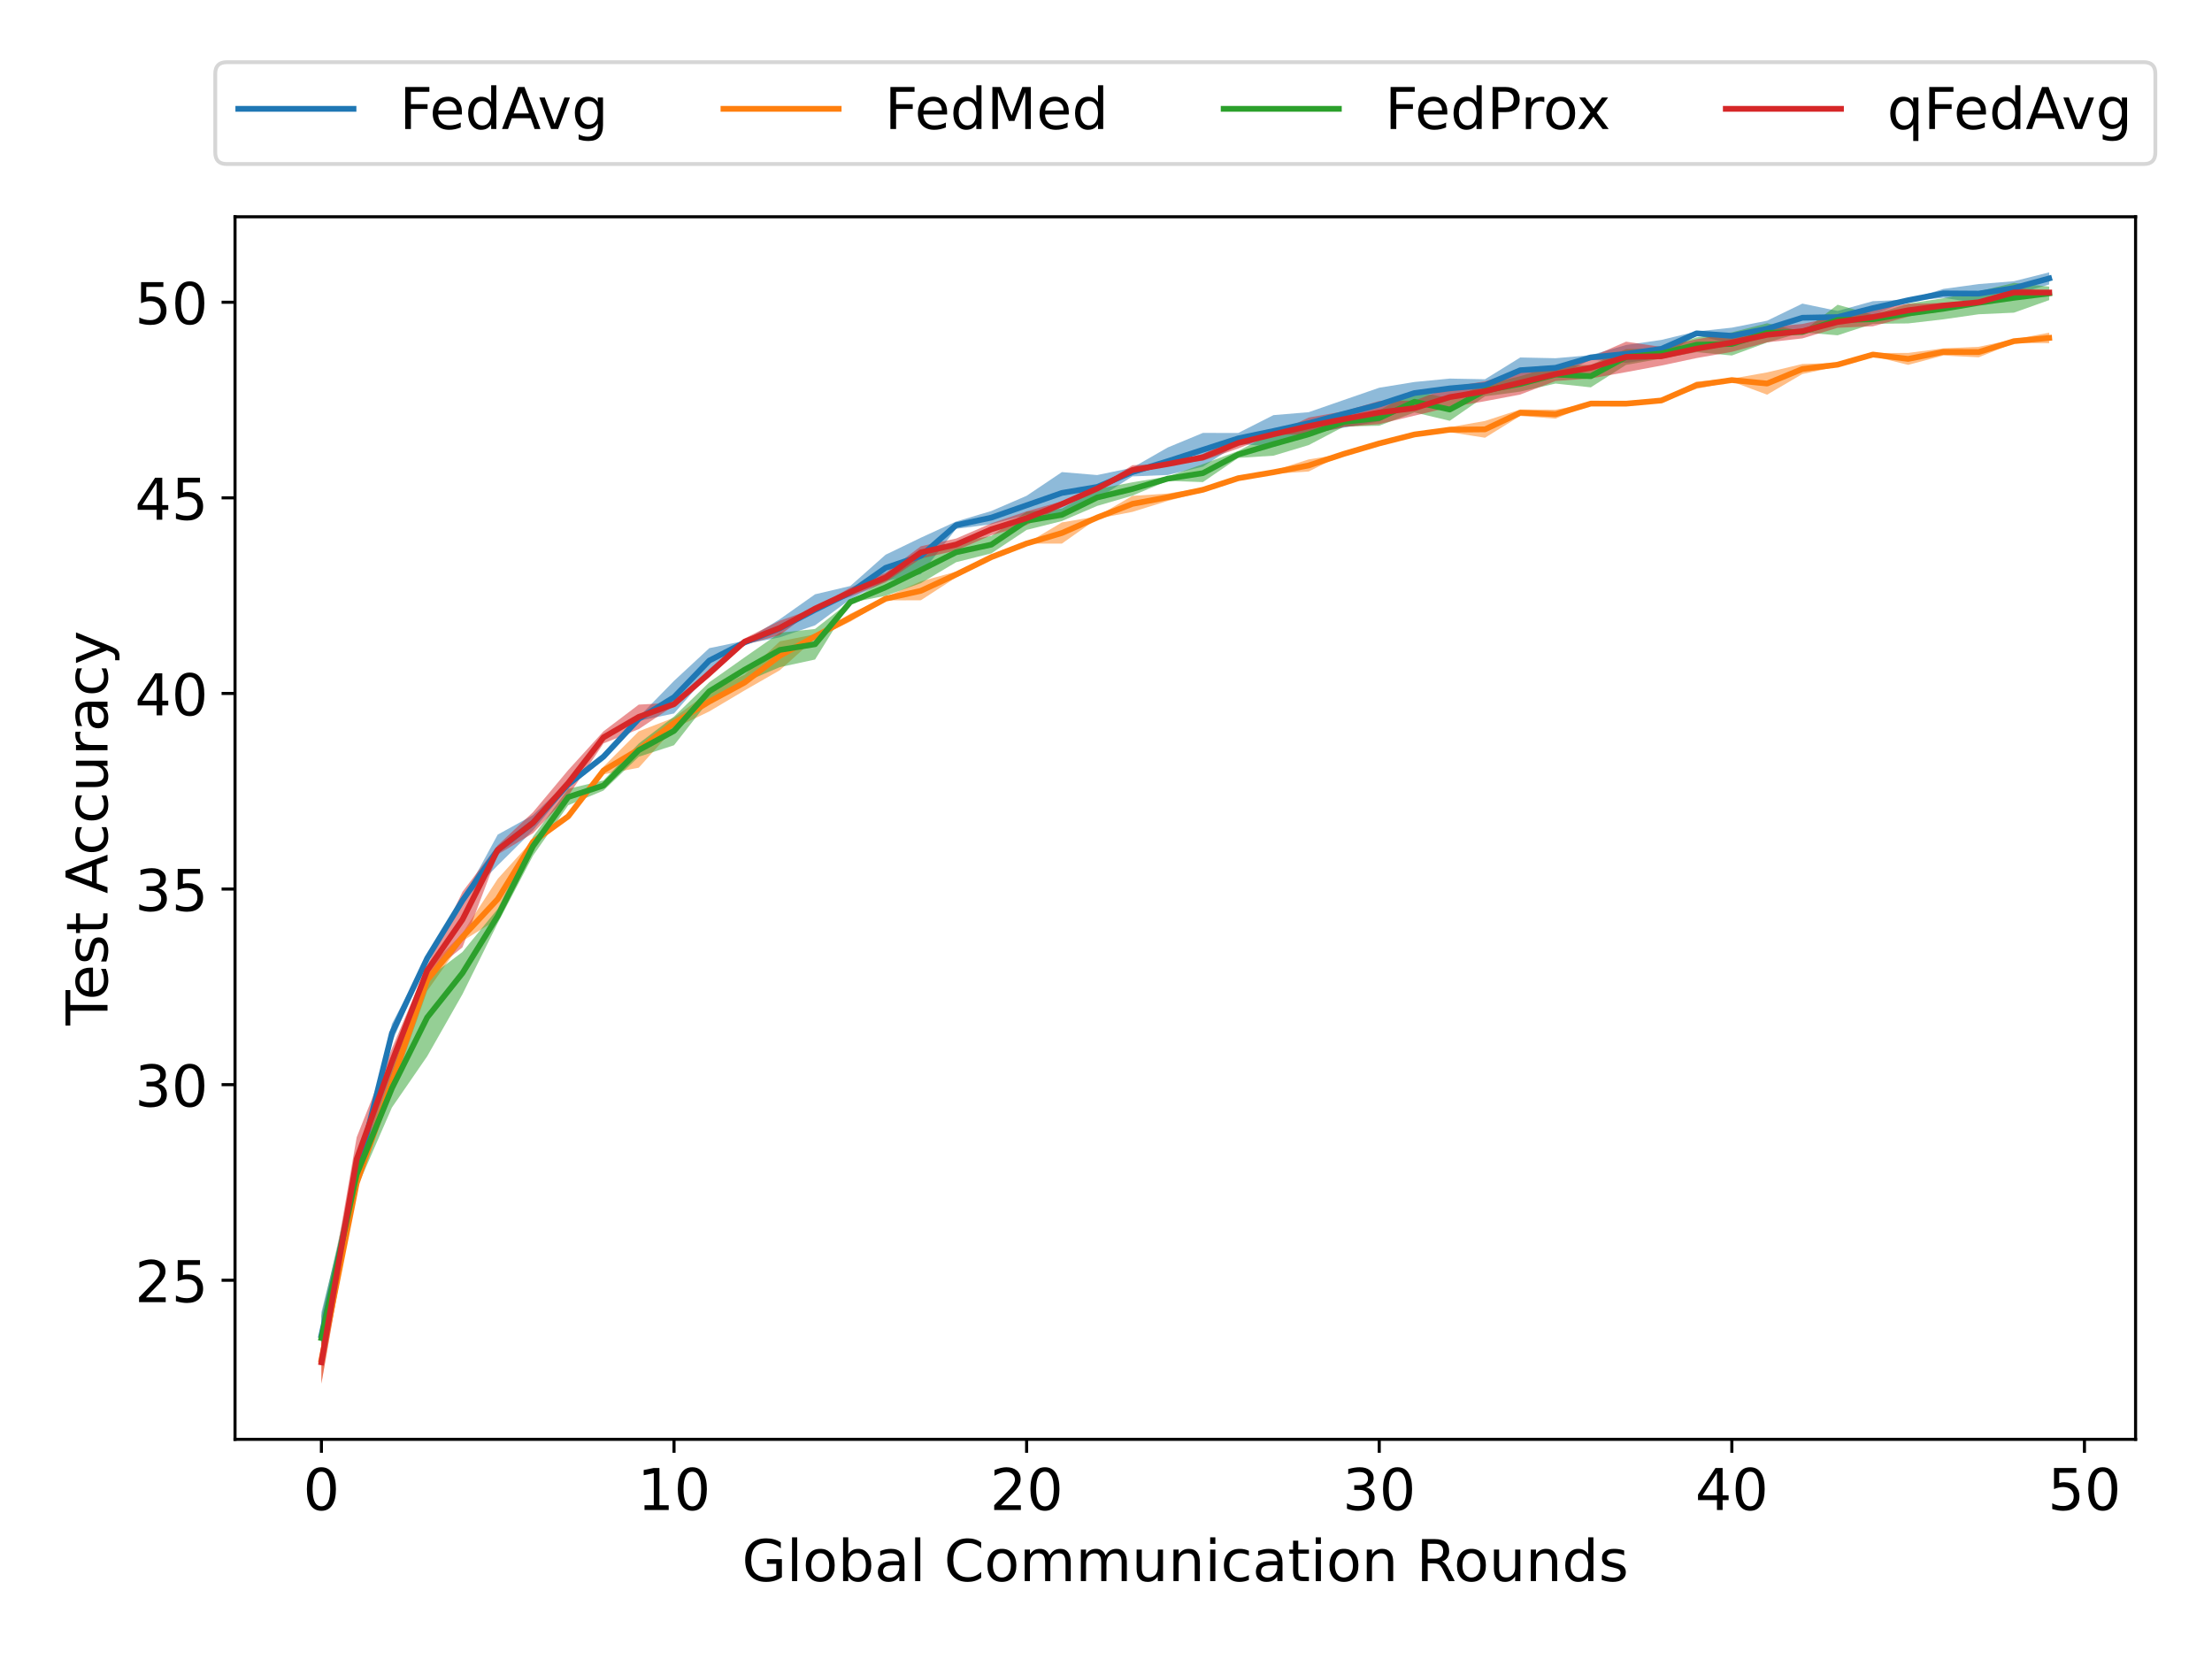 <?xml version="1.0" encoding="utf-8" standalone="no"?>
<!DOCTYPE svg PUBLIC "-//W3C//DTD SVG 1.1//EN"
  "http://www.w3.org/Graphics/SVG/1.1/DTD/svg11.dtd">
<!-- Created with matplotlib (https://matplotlib.org/) -->
<svg height="432pt" version="1.1" viewBox="0 0 576 432" width="576pt" xmlns="http://www.w3.org/2000/svg" xmlns:xlink="http://www.w3.org/1999/xlink">
 <defs>
  <style type="text/css">
*{stroke-linecap:butt;stroke-linejoin:round;}
  </style>
 </defs>
 <g id="figure_1">
  <g id="patch_1">
   <path d="M 0 432 
L 576 432 
L 576 0 
L 0 0 
z
" style="fill:#ffffff;"/>
  </g>
  <g id="axes_1">
   <g id="patch_2">
    <path d="M 61.2 374.8 
L 556.1 374.8 
L 556.1 56.448 
L 61.2 56.448 
z
" style="fill:#ffffff;"/>
   </g>
   <g id="PolyCollection_1">
    <path clip-path="url(#p0516e4b2b8)" d="M 83.695 341.711 
L 83.695 353.729 
L 92.877 306.936 
L 102.059 271.432 
L 111.241 249.936 
L 120.423 234.785 
L 129.605 225.347 
L 138.786 216.245 
L 147.968 205.113 
L 157.15 197.626 
L 166.332 187.715 
L 175.514 185.785 
L 184.695 175.244 
L 193.877 167.717 
L 203.059 165.964 
L 212.241 162.831 
L 221.423 156.034 
L 230.605 151.285 
L 239.786 149.512 
L 248.968 137.71 
L 258.15 136.509 
L 267.332 134.046 
L 276.514 133.79 
L 285.695 129.908 
L 294.877 124.057 
L 304.059 123.682 
L 313.241 121.515 
L 322.423 115.565 
L 331.605 116.373 
L 340.786 113.063 
L 349.968 111.348 
L 359.15 109.733 
L 368.332 105.221 
L 377.514 103.684 
L 386.695 101.852 
L 395.877 99.724 
L 405.059 98.266 
L 414.241 93.655 
L 423.423 94.483 
L 432.605 93.163 
L 441.786 87.292 
L 450.968 89.577 
L 460.15 87.705 
L 469.332 86.425 
L 478.514 84.159 
L 487.695 82.051 
L 496.877 78.327 
L 506.059 77.559 
L 515.241 78.938 
L 524.423 76.79 
L 533.605 74.071 
L 533.605 70.919 
L 533.605 70.919 
L 524.423 73.224 
L 515.241 73.973 
L 506.059 75.234 
L 496.877 78.031 
L 487.695 78.425 
L 478.514 80.967 
L 469.332 79.056 
L 460.15 83.509 
L 450.968 85.321 
L 441.786 86.306 
L 432.605 88.513 
L 423.423 89.833 
L 414.241 92.473 
L 405.059 93.281 
L 395.877 93.084 
L 386.695 98.758 
L 377.514 98.581 
L 368.332 99.468 
L 359.15 100.965 
L 349.968 104.137 
L 340.786 107.329 
L 331.605 108.097 
L 322.423 112.747 
L 313.241 112.728 
L 304.059 116.53 
L 294.877 121.791 
L 285.695 123.702 
L 276.514 122.933 
L 267.332 129.1 
L 258.15 133.061 
L 248.968 135.799 
L 239.786 140.016 
L 230.605 144.449 
L 221.423 152.586 
L 212.241 154.753 
L 203.059 161.235 
L 193.877 166.87 
L 184.695 168.781 
L 175.514 177.293 
L 166.332 186.691 
L 157.15 196.444 
L 147.968 203.379 
L 138.786 212.265 
L 129.605 217.328 
L 120.423 234.194 
L 111.241 249.109 
L 102.059 266.604 
L 92.877 304.886 
L 83.695 341.711 
z
" style="fill:#1f77b4;fill-opacity:0.5;"/>
   </g>
   <g id="PolyCollection_2">
    <path clip-path="url(#p0516e4b2b8)" d="M 83.695 347.956 
L 83.695 360.211 
L 92.877 308.256 
L 102.059 284.14 
L 111.241 258.034 
L 120.423 245.03 
L 129.605 239.376 
L 138.786 219.712 
L 147.968 213.073 
L 157.15 201.645 
L 166.332 199.911 
L 175.514 189.666 
L 184.695 185.253 
L 193.877 179.795 
L 203.059 174.534 
L 212.241 166.279 
L 221.423 161.885 
L 230.605 156.349 
L 239.786 156.31 
L 248.968 150.359 
L 258.15 145.631 
L 267.332 141.552 
L 276.514 141.552 
L 285.695 135.07 
L 294.877 133.297 
L 304.059 130.44 
L 313.241 128.076 
L 322.423 125.18 
L 331.605 123.387 
L 340.786 122.776 
L 349.968 118.185 
L 359.15 115.703 
L 368.332 113.378 
L 377.514 112.55 
L 386.695 113.989 
L 395.877 108.314 
L 405.059 109.023 
L 414.241 105.241 
L 423.423 105.654 
L 432.605 104.61 
L 441.786 101.261 
L 450.968 99.35 
L 460.15 102.778 
L 469.332 97.399 
L 478.514 95.429 
L 487.695 92.729 
L 496.877 95.015 
L 506.059 92.572 
L 515.241 93.045 
L 524.423 89.321 
L 533.605 89.36 
L 533.605 86.622 
L 533.605 86.622 
L 524.423 88.356 
L 515.241 90.306 
L 506.059 90.7 
L 496.877 91.902 
L 487.695 91.922 
L 478.514 94.483 
L 469.332 94.779 
L 460.15 96.966 
L 450.968 98.601 
L 441.786 99.33 
L 432.605 103.96 
L 423.423 104.571 
L 414.241 104.945 
L 405.059 106.679 
L 395.877 106.62 
L 386.695 109.615 
L 377.514 111.23 
L 368.332 112.885 
L 359.15 115.23 
L 349.968 118.165 
L 340.786 119.623 
L 331.605 122.559 
L 322.423 123.879 
L 313.241 126.992 
L 304.059 128.509 
L 294.877 129.12 
L 285.695 134.459 
L 276.514 136.036 
L 267.332 141.493 
L 258.15 144.527 
L 248.968 148.842 
L 239.786 151.384 
L 230.605 155.462 
L 221.423 159.797 
L 212.241 165.156 
L 203.059 167.008 
L 193.877 175.677 
L 184.695 180.13 
L 175.514 186.868 
L 166.332 190.434 
L 157.15 199.635 
L 147.968 212.068 
L 138.786 218.688 
L 129.605 228.854 
L 120.423 242.981 
L 111.241 252.419 
L 102.059 279.293 
L 92.877 307.94 
L 83.695 347.956 
z
" style="fill:#ff7f0e;fill-opacity:0.5;"/>
   </g>
   <g id="PolyCollection_3">
    <path clip-path="url(#p0516e4b2b8)" d="M 83.695 342.676 
L 83.695 354.182 
L 92.877 309.517 
L 102.059 288.395 
L 111.241 275.057 
L 120.423 258.901 
L 129.605 240.38 
L 138.786 222.825 
L 147.968 209.684 
L 157.15 205.861 
L 166.332 197.054 
L 175.514 194.06 
L 184.695 182.356 
L 193.877 177.628 
L 203.059 173.727 
L 212.241 171.737 
L 221.423 156.94 
L 230.605 155.147 
L 239.786 151.857 
L 248.968 146.399 
L 258.15 144.094 
L 267.332 137.986 
L 276.514 135.681 
L 285.695 131.741 
L 294.877 129.061 
L 304.059 125.219 
L 313.241 125.534 
L 322.423 119.249 
L 331.605 118.658 
L 340.786 115.9 
L 349.968 111.073 
L 359.15 110.856 
L 368.332 107.388 
L 377.514 109.575 
L 386.695 103.192 
L 395.877 101.97 
L 405.059 99.881 
L 414.241 100.867 
L 423.423 95.015 
L 432.605 93.38 
L 441.786 91.705 
L 450.968 92.572 
L 460.15 89.183 
L 469.332 86.543 
L 478.514 87.311 
L 487.695 84.316 
L 496.877 84.218 
L 506.059 83.154 
L 515.241 81.834 
L 524.423 81.42 
L 533.605 78.15 
L 533.605 74.643 
L 533.605 74.643 
L 524.423 73.657 
L 515.241 75.864 
L 506.059 77.657 
L 496.877 79.056 
L 487.695 81.932 
L 478.514 79.351 
L 469.332 86.326 
L 460.15 84.179 
L 450.968 86.543 
L 441.786 87.843 
L 432.605 90.7 
L 423.423 90.897 
L 414.241 95.054 
L 405.059 95.173 
L 395.877 97.951 
L 386.695 100.197 
L 377.514 103.704 
L 368.332 101.852 
L 359.15 106.836 
L 349.968 108.629 
L 340.786 110.245 
L 331.605 112.629 
L 322.423 117.436 
L 313.241 120.865 
L 304.059 124.076 
L 294.877 125.593 
L 285.695 127.347 
L 276.514 132.43 
L 267.332 133.218 
L 258.15 139.543 
L 248.968 141.217 
L 239.786 145.02 
L 230.605 150.734 
L 221.423 156.566 
L 212.241 163.777 
L 203.059 164.762 
L 193.877 171.185 
L 184.695 177.667 
L 175.514 186.592 
L 166.332 193.607 
L 157.15 203.221 
L 147.968 205.408 
L 138.786 217.88 
L 129.605 236.657 
L 120.423 247.887 
L 111.241 254.822 
L 102.059 278.327 
L 92.877 302.049 
L 83.695 342.676 
z
" style="fill:#2ca02c;fill-opacity:0.5;"/>
   </g>
   <g id="PolyCollection_4">
    <path clip-path="url(#p0516e4b2b8)" d="M 83.695 349.178 
L 83.695 360.329 
L 92.877 307.527 
L 102.059 279.923 
L 111.241 254.015 
L 120.423 246.685 
L 129.605 222.51 
L 138.786 216.974 
L 147.968 207.241 
L 157.15 193.587 
L 166.332 189.863 
L 175.514 183.755 
L 184.695 176.426 
L 193.877 167.934 
L 203.059 165.373 
L 212.241 158.595 
L 221.423 155.344 
L 230.605 151.62 
L 239.786 145.434 
L 248.968 143.365 
L 258.15 139.365 
L 267.332 136.706 
L 276.514 131.977 
L 285.695 127.465 
L 294.877 123.662 
L 304.059 120.944 
L 313.241 119.978 
L 322.423 116.786 
L 331.605 113.161 
L 340.786 113.2 
L 349.968 111.171 
L 359.15 110.422 
L 368.332 108.235 
L 377.514 106.048 
L 386.695 104.472 
L 395.877 102.738 
L 405.059 99.212 
L 414.241 98.542 
L 423.423 96.906 
L 432.605 95.192 
L 441.786 93.242 
L 450.968 91.626 
L 460.15 89.144 
L 469.332 88.119 
L 478.514 85.361 
L 487.695 84.967 
L 496.877 82.464 
L 506.059 80.258 
L 515.241 79.056 
L 524.423 77.302 
L 533.605 76.554 
L 533.605 75.766 
L 533.605 75.766 
L 524.423 75.017 
L 515.241 78.347 
L 506.059 78.879 
L 496.877 79.135 
L 487.695 80.159 
L 478.514 82.327 
L 469.332 84.356 
L 460.15 85.223 
L 450.968 86.779 
L 441.786 88.336 
L 432.605 90.345 
L 423.423 88.966 
L 414.241 92.986 
L 405.059 95.606 
L 395.877 96.532 
L 386.695 99.29 
L 377.514 100.768 
L 368.332 104.315 
L 359.15 104.413 
L 349.968 107.093 
L 340.786 108.728 
L 331.605 113.023 
L 322.423 113.89 
L 313.241 118.185 
L 304.059 120.746 
L 294.877 121.141 
L 285.695 126.972 
L 276.514 130.519 
L 267.332 133.159 
L 258.15 136.272 
L 248.968 140.232 
L 239.786 142.242 
L 230.605 149.138 
L 221.423 153 
L 212.241 158.359 
L 203.059 161.629 
L 193.877 166.259 
L 184.695 174.219 
L 175.514 182.967 
L 166.332 183.479 
L 157.15 190.434 
L 147.968 200.522 
L 138.786 211.496 
L 129.605 220.106 
L 120.423 232.224 
L 111.241 251.394 
L 102.059 273.008 
L 92.877 296.139 
L 83.695 349.178 
z
" style="fill:#d62728;fill-opacity:0.5;"/>
   </g>
   <g id="matplotlib.axis_1">
    <g id="xtick_1">
     <g id="line2d_1">
      <defs>
       <path d="M 0 0 
L 0 3.5 
" id="m42f7e40d4d" style="stroke:#000000;stroke-width:0.8;"/>
      </defs>
      <g>
       <use style="stroke:#000000;stroke-width:0.8;" x="83.695" xlink:href="#m42f7e40d4d" y="374.8"/>
      </g>
     </g>
     <g id="text_1">
      <!-- 0 -->
      <defs>
       <path d="M 31.781 66.406 
Q 24.172 66.406 20.328 58.906 
Q 16.5 51.422 16.5 36.375 
Q 16.5 21.391 20.328 13.891 
Q 24.172 6.391 31.781 6.391 
Q 39.453 6.391 43.281 13.891 
Q 47.125 21.391 47.125 36.375 
Q 47.125 51.422 43.281 58.906 
Q 39.453 66.406 31.781 66.406 
z
M 31.781 74.219 
Q 44.047 74.219 50.516 64.516 
Q 56.984 54.828 56.984 36.375 
Q 56.984 17.969 50.516 8.266 
Q 44.047 -1.422 31.781 -1.422 
Q 19.531 -1.422 13.062 8.266 
Q 6.594 17.969 6.594 36.375 
Q 6.594 54.828 13.062 64.516 
Q 19.531 74.219 31.781 74.219 
z
" id="DejaVuSans-48"/>
      </defs>
      <g transform="translate(78.924 393.198)scale(0.15 -0.15)">
       <use xlink:href="#DejaVuSans-48"/>
      </g>
     </g>
    </g>
    <g id="xtick_2">
     <g id="line2d_2">
      <g>
       <use style="stroke:#000000;stroke-width:0.8;" x="175.514" xlink:href="#m42f7e40d4d" y="374.8"/>
      </g>
     </g>
     <g id="text_2">
      <!-- 10 -->
      <defs>
       <path d="M 12.406 8.297 
L 28.516 8.297 
L 28.516 63.922 
L 10.984 60.406 
L 10.984 69.391 
L 28.422 72.906 
L 38.281 72.906 
L 38.281 8.297 
L 54.391 8.297 
L 54.391 0 
L 12.406 0 
z
" id="DejaVuSans-49"/>
      </defs>
      <g transform="translate(165.97 393.198)scale(0.15 -0.15)">
       <use xlink:href="#DejaVuSans-49"/>
       <use x="63.623" xlink:href="#DejaVuSans-48"/>
      </g>
     </g>
    </g>
    <g id="xtick_3">
     <g id="line2d_3">
      <g>
       <use style="stroke:#000000;stroke-width:0.8;" x="267.332" xlink:href="#m42f7e40d4d" y="374.8"/>
      </g>
     </g>
     <g id="text_3">
      <!-- 20 -->
      <defs>
       <path d="M 19.188 8.297 
L 53.609 8.297 
L 53.609 0 
L 7.328 0 
L 7.328 8.297 
Q 12.938 14.109 22.625 23.891 
Q 32.328 33.688 34.812 36.531 
Q 39.547 41.844 41.422 45.531 
Q 43.312 49.219 43.312 52.781 
Q 43.312 58.594 39.234 62.25 
Q 35.156 65.922 28.609 65.922 
Q 23.969 65.922 18.812 64.312 
Q 13.672 62.703 7.812 59.422 
L 7.812 69.391 
Q 13.766 71.781 18.938 73 
Q 24.125 74.219 28.422 74.219 
Q 39.75 74.219 46.484 68.547 
Q 53.219 62.891 53.219 53.422 
Q 53.219 48.922 51.531 44.891 
Q 49.859 40.875 45.406 35.406 
Q 44.188 33.984 37.641 27.219 
Q 31.109 20.453 19.188 8.297 
z
" id="DejaVuSans-50"/>
      </defs>
      <g transform="translate(257.788 393.198)scale(0.15 -0.15)">
       <use xlink:href="#DejaVuSans-50"/>
       <use x="63.623" xlink:href="#DejaVuSans-48"/>
      </g>
     </g>
    </g>
    <g id="xtick_4">
     <g id="line2d_4">
      <g>
       <use style="stroke:#000000;stroke-width:0.8;" x="359.15" xlink:href="#m42f7e40d4d" y="374.8"/>
      </g>
     </g>
     <g id="text_4">
      <!-- 30 -->
      <defs>
       <path d="M 40.578 39.312 
Q 47.656 37.797 51.625 33 
Q 55.609 28.219 55.609 21.188 
Q 55.609 10.406 48.188 4.484 
Q 40.766 -1.422 27.094 -1.422 
Q 22.516 -1.422 17.656 -0.516 
Q 12.797 0.391 7.625 2.203 
L 7.625 11.719 
Q 11.719 9.328 16.594 8.109 
Q 21.484 6.891 26.812 6.891 
Q 36.078 6.891 40.938 10.547 
Q 45.797 14.203 45.797 21.188 
Q 45.797 27.641 41.281 31.266 
Q 36.766 34.906 28.719 34.906 
L 20.219 34.906 
L 20.219 43.016 
L 29.109 43.016 
Q 36.375 43.016 40.234 45.922 
Q 44.094 48.828 44.094 54.297 
Q 44.094 59.906 40.109 62.906 
Q 36.141 65.922 28.719 65.922 
Q 24.656 65.922 20.016 65.031 
Q 15.375 64.156 9.812 62.312 
L 9.812 71.094 
Q 15.438 72.656 20.344 73.438 
Q 25.25 74.219 29.594 74.219 
Q 40.828 74.219 47.359 69.109 
Q 53.906 64.016 53.906 55.328 
Q 53.906 49.266 50.438 45.094 
Q 46.969 40.922 40.578 39.312 
z
" id="DejaVuSans-51"/>
      </defs>
      <g transform="translate(349.606 393.198)scale(0.15 -0.15)">
       <use xlink:href="#DejaVuSans-51"/>
       <use x="63.623" xlink:href="#DejaVuSans-48"/>
      </g>
     </g>
    </g>
    <g id="xtick_5">
     <g id="line2d_5">
      <g>
       <use style="stroke:#000000;stroke-width:0.8;" x="450.968" xlink:href="#m42f7e40d4d" y="374.8"/>
      </g>
     </g>
     <g id="text_5">
      <!-- 40 -->
      <defs>
       <path d="M 37.797 64.312 
L 12.891 25.391 
L 37.797 25.391 
z
M 35.203 72.906 
L 47.609 72.906 
L 47.609 25.391 
L 58.016 25.391 
L 58.016 17.188 
L 47.609 17.188 
L 47.609 0 
L 37.797 0 
L 37.797 17.188 
L 4.891 17.188 
L 4.891 26.703 
z
" id="DejaVuSans-52"/>
      </defs>
      <g transform="translate(441.424 393.198)scale(0.15 -0.15)">
       <use xlink:href="#DejaVuSans-52"/>
       <use x="63.623" xlink:href="#DejaVuSans-48"/>
      </g>
     </g>
    </g>
    <g id="xtick_6">
     <g id="line2d_6">
      <g>
       <use style="stroke:#000000;stroke-width:0.8;" x="542.786" xlink:href="#m42f7e40d4d" y="374.8"/>
      </g>
     </g>
     <g id="text_6">
      <!-- 50 -->
      <defs>
       <path d="M 10.797 72.906 
L 49.516 72.906 
L 49.516 64.594 
L 19.828 64.594 
L 19.828 46.734 
Q 21.969 47.469 24.109 47.828 
Q 26.266 48.188 28.422 48.188 
Q 40.625 48.188 47.75 41.5 
Q 54.891 34.812 54.891 23.391 
Q 54.891 11.625 47.562 5.094 
Q 40.234 -1.422 26.906 -1.422 
Q 22.312 -1.422 17.547 -0.641 
Q 12.797 0.141 7.719 1.703 
L 7.719 11.625 
Q 12.109 9.234 16.797 8.062 
Q 21.484 6.891 26.703 6.891 
Q 35.156 6.891 40.078 11.328 
Q 45.016 15.766 45.016 23.391 
Q 45.016 31 40.078 35.438 
Q 35.156 39.891 26.703 39.891 
Q 22.75 39.891 18.812 39.016 
Q 14.891 38.141 10.797 36.281 
z
" id="DejaVuSans-53"/>
      </defs>
      <g transform="translate(533.243 393.198)scale(0.15 -0.15)">
       <use xlink:href="#DejaVuSans-53"/>
       <use x="63.623" xlink:href="#DejaVuSans-48"/>
      </g>
     </g>
    </g>
    <g id="text_7">
     <!-- Global Communication Rounds -->
     <defs>
      <path d="M 59.516 10.406 
L 59.516 29.984 
L 43.406 29.984 
L 43.406 38.094 
L 69.281 38.094 
L 69.281 6.781 
Q 63.578 2.734 56.688 0.656 
Q 49.812 -1.422 42 -1.422 
Q 24.906 -1.422 15.25 8.562 
Q 5.609 18.562 5.609 36.375 
Q 5.609 54.25 15.25 64.234 
Q 24.906 74.219 42 74.219 
Q 49.125 74.219 55.547 72.453 
Q 61.969 70.703 67.391 67.281 
L 67.391 56.781 
Q 61.922 61.422 55.766 63.766 
Q 49.609 66.109 42.828 66.109 
Q 29.438 66.109 22.719 58.641 
Q 16.016 51.172 16.016 36.375 
Q 16.016 21.625 22.719 14.156 
Q 29.438 6.688 42.828 6.688 
Q 48.047 6.688 52.141 7.594 
Q 56.25 8.5 59.516 10.406 
z
" id="DejaVuSans-71"/>
      <path d="M 9.422 75.984 
L 18.406 75.984 
L 18.406 0 
L 9.422 0 
z
" id="DejaVuSans-108"/>
      <path d="M 30.609 48.391 
Q 23.391 48.391 19.188 42.75 
Q 14.984 37.109 14.984 27.297 
Q 14.984 17.484 19.156 11.844 
Q 23.344 6.203 30.609 6.203 
Q 37.797 6.203 41.984 11.859 
Q 46.188 17.531 46.188 27.297 
Q 46.188 37.016 41.984 42.703 
Q 37.797 48.391 30.609 48.391 
z
M 30.609 56 
Q 42.328 56 49.016 48.375 
Q 55.719 40.766 55.719 27.297 
Q 55.719 13.875 49.016 6.219 
Q 42.328 -1.422 30.609 -1.422 
Q 18.844 -1.422 12.172 6.219 
Q 5.516 13.875 5.516 27.297 
Q 5.516 40.766 12.172 48.375 
Q 18.844 56 30.609 56 
z
" id="DejaVuSans-111"/>
      <path d="M 48.688 27.297 
Q 48.688 37.203 44.609 42.844 
Q 40.531 48.484 33.406 48.484 
Q 26.266 48.484 22.188 42.844 
Q 18.109 37.203 18.109 27.297 
Q 18.109 17.391 22.188 11.75 
Q 26.266 6.109 33.406 6.109 
Q 40.531 6.109 44.609 11.75 
Q 48.688 17.391 48.688 27.297 
z
M 18.109 46.391 
Q 20.953 51.266 25.266 53.625 
Q 29.594 56 35.594 56 
Q 45.562 56 51.781 48.094 
Q 58.016 40.188 58.016 27.297 
Q 58.016 14.406 51.781 6.484 
Q 45.562 -1.422 35.594 -1.422 
Q 29.594 -1.422 25.266 0.953 
Q 20.953 3.328 18.109 8.203 
L 18.109 0 
L 9.078 0 
L 9.078 75.984 
L 18.109 75.984 
z
" id="DejaVuSans-98"/>
      <path d="M 34.281 27.484 
Q 23.391 27.484 19.188 25 
Q 14.984 22.516 14.984 16.5 
Q 14.984 11.719 18.141 8.906 
Q 21.297 6.109 26.703 6.109 
Q 34.188 6.109 38.703 11.406 
Q 43.219 16.703 43.219 25.484 
L 43.219 27.484 
z
M 52.203 31.203 
L 52.203 0 
L 43.219 0 
L 43.219 8.297 
Q 40.141 3.328 35.547 0.953 
Q 30.953 -1.422 24.312 -1.422 
Q 15.922 -1.422 10.953 3.297 
Q 6 8.016 6 15.922 
Q 6 25.141 12.172 29.828 
Q 18.359 34.516 30.609 34.516 
L 43.219 34.516 
L 43.219 35.406 
Q 43.219 41.609 39.141 45 
Q 35.062 48.391 27.688 48.391 
Q 23 48.391 18.547 47.266 
Q 14.109 46.141 10.016 43.891 
L 10.016 52.203 
Q 14.938 54.109 19.578 55.047 
Q 24.219 56 28.609 56 
Q 40.484 56 46.344 49.844 
Q 52.203 43.703 52.203 31.203 
z
" id="DejaVuSans-97"/>
      <path id="DejaVuSans-32"/>
      <path d="M 64.406 67.281 
L 64.406 56.891 
Q 59.422 61.531 53.781 63.812 
Q 48.141 66.109 41.797 66.109 
Q 29.297 66.109 22.656 58.469 
Q 16.016 50.828 16.016 36.375 
Q 16.016 21.969 22.656 14.328 
Q 29.297 6.688 41.797 6.688 
Q 48.141 6.688 53.781 8.984 
Q 59.422 11.281 64.406 15.922 
L 64.406 5.609 
Q 59.234 2.094 53.438 0.328 
Q 47.656 -1.422 41.219 -1.422 
Q 24.656 -1.422 15.125 8.703 
Q 5.609 18.844 5.609 36.375 
Q 5.609 53.953 15.125 64.078 
Q 24.656 74.219 41.219 74.219 
Q 47.75 74.219 53.531 72.484 
Q 59.328 70.75 64.406 67.281 
z
" id="DejaVuSans-67"/>
      <path d="M 52 44.188 
Q 55.375 50.25 60.062 53.125 
Q 64.75 56 71.094 56 
Q 79.641 56 84.281 50.016 
Q 88.922 44.047 88.922 33.016 
L 88.922 0 
L 79.891 0 
L 79.891 32.719 
Q 79.891 40.578 77.094 44.375 
Q 74.312 48.188 68.609 48.188 
Q 61.625 48.188 57.562 43.547 
Q 53.516 38.922 53.516 30.906 
L 53.516 0 
L 44.484 0 
L 44.484 32.719 
Q 44.484 40.625 41.703 44.406 
Q 38.922 48.188 33.109 48.188 
Q 26.219 48.188 22.156 43.531 
Q 18.109 38.875 18.109 30.906 
L 18.109 0 
L 9.078 0 
L 9.078 54.688 
L 18.109 54.688 
L 18.109 46.188 
Q 21.188 51.219 25.484 53.609 
Q 29.781 56 35.688 56 
Q 41.656 56 45.828 52.969 
Q 50 49.953 52 44.188 
z
" id="DejaVuSans-109"/>
      <path d="M 8.5 21.578 
L 8.5 54.688 
L 17.484 54.688 
L 17.484 21.922 
Q 17.484 14.156 20.5 10.266 
Q 23.531 6.391 29.594 6.391 
Q 36.859 6.391 41.078 11.031 
Q 45.312 15.672 45.312 23.688 
L 45.312 54.688 
L 54.297 54.688 
L 54.297 0 
L 45.312 0 
L 45.312 8.406 
Q 42.047 3.422 37.719 1 
Q 33.406 -1.422 27.688 -1.422 
Q 18.266 -1.422 13.375 4.438 
Q 8.5 10.297 8.5 21.578 
z
M 31.109 56 
z
" id="DejaVuSans-117"/>
      <path d="M 54.891 33.016 
L 54.891 0 
L 45.906 0 
L 45.906 32.719 
Q 45.906 40.484 42.875 44.328 
Q 39.844 48.188 33.797 48.188 
Q 26.516 48.188 22.312 43.547 
Q 18.109 38.922 18.109 30.906 
L 18.109 0 
L 9.078 0 
L 9.078 54.688 
L 18.109 54.688 
L 18.109 46.188 
Q 21.344 51.125 25.703 53.562 
Q 30.078 56 35.797 56 
Q 45.219 56 50.047 50.172 
Q 54.891 44.344 54.891 33.016 
z
" id="DejaVuSans-110"/>
      <path d="M 9.422 54.688 
L 18.406 54.688 
L 18.406 0 
L 9.422 0 
z
M 9.422 75.984 
L 18.406 75.984 
L 18.406 64.594 
L 9.422 64.594 
z
" id="DejaVuSans-105"/>
      <path d="M 48.781 52.594 
L 48.781 44.188 
Q 44.969 46.297 41.141 47.344 
Q 37.312 48.391 33.406 48.391 
Q 24.656 48.391 19.812 42.844 
Q 14.984 37.312 14.984 27.297 
Q 14.984 17.281 19.812 11.734 
Q 24.656 6.203 33.406 6.203 
Q 37.312 6.203 41.141 7.25 
Q 44.969 8.297 48.781 10.406 
L 48.781 2.094 
Q 45.016 0.344 40.984 -0.531 
Q 36.969 -1.422 32.422 -1.422 
Q 20.062 -1.422 12.781 6.344 
Q 5.516 14.109 5.516 27.297 
Q 5.516 40.672 12.859 48.328 
Q 20.219 56 33.016 56 
Q 37.156 56 41.109 55.141 
Q 45.062 54.297 48.781 52.594 
z
" id="DejaVuSans-99"/>
      <path d="M 18.312 70.219 
L 18.312 54.688 
L 36.812 54.688 
L 36.812 47.703 
L 18.312 47.703 
L 18.312 18.016 
Q 18.312 11.328 20.141 9.422 
Q 21.969 7.516 27.594 7.516 
L 36.812 7.516 
L 36.812 0 
L 27.594 0 
Q 17.188 0 13.234 3.875 
Q 9.281 7.766 9.281 18.016 
L 9.281 47.703 
L 2.688 47.703 
L 2.688 54.688 
L 9.281 54.688 
L 9.281 70.219 
z
" id="DejaVuSans-116"/>
      <path d="M 44.391 34.188 
Q 47.562 33.109 50.562 29.594 
Q 53.562 26.078 56.594 19.922 
L 66.609 0 
L 56 0 
L 46.688 18.703 
Q 43.062 26.031 39.672 28.422 
Q 36.281 30.812 30.422 30.812 
L 19.672 30.812 
L 19.672 0 
L 9.812 0 
L 9.812 72.906 
L 32.078 72.906 
Q 44.578 72.906 50.734 67.672 
Q 56.891 62.453 56.891 51.906 
Q 56.891 45.016 53.688 40.469 
Q 50.484 35.938 44.391 34.188 
z
M 19.672 64.797 
L 19.672 38.922 
L 32.078 38.922 
Q 39.203 38.922 42.844 42.219 
Q 46.484 45.516 46.484 51.906 
Q 46.484 58.297 42.844 61.547 
Q 39.203 64.797 32.078 64.797 
z
" id="DejaVuSans-82"/>
      <path d="M 45.406 46.391 
L 45.406 75.984 
L 54.391 75.984 
L 54.391 0 
L 45.406 0 
L 45.406 8.203 
Q 42.578 3.328 38.25 0.953 
Q 33.938 -1.422 27.875 -1.422 
Q 17.969 -1.422 11.734 6.484 
Q 5.516 14.406 5.516 27.297 
Q 5.516 40.188 11.734 48.094 
Q 17.969 56 27.875 56 
Q 33.938 56 38.25 53.625 
Q 42.578 51.266 45.406 46.391 
z
M 14.797 27.297 
Q 14.797 17.391 18.875 11.75 
Q 22.953 6.109 30.078 6.109 
Q 37.203 6.109 41.297 11.75 
Q 45.406 17.391 45.406 27.297 
Q 45.406 37.203 41.297 42.844 
Q 37.203 48.484 30.078 48.484 
Q 22.953 48.484 18.875 42.844 
Q 14.797 37.203 14.797 27.297 
z
" id="DejaVuSans-100"/>
      <path d="M 44.281 53.078 
L 44.281 44.578 
Q 40.484 46.531 36.375 47.5 
Q 32.281 48.484 27.875 48.484 
Q 21.188 48.484 17.844 46.438 
Q 14.5 44.391 14.5 40.281 
Q 14.5 37.156 16.891 35.375 
Q 19.281 33.594 26.516 31.984 
L 29.594 31.297 
Q 39.156 29.25 43.188 25.516 
Q 47.219 21.781 47.219 15.094 
Q 47.219 7.469 41.188 3.016 
Q 35.156 -1.422 24.609 -1.422 
Q 20.219 -1.422 15.453 -0.562 
Q 10.688 0.297 5.422 2 
L 5.422 11.281 
Q 10.406 8.688 15.234 7.391 
Q 20.062 6.109 24.812 6.109 
Q 31.156 6.109 34.562 8.281 
Q 37.984 10.453 37.984 14.406 
Q 37.984 18.062 35.516 20.016 
Q 33.062 21.969 24.703 23.781 
L 21.578 24.516 
Q 13.234 26.266 9.516 29.906 
Q 5.812 33.547 5.812 39.891 
Q 5.812 47.609 11.281 51.797 
Q 16.75 56 26.812 56 
Q 31.781 56 36.172 55.266 
Q 40.578 54.547 44.281 53.078 
z
" id="DejaVuSans-115"/>
     </defs>
     <g transform="translate(193.207 411.715)scale(0.15 -0.15)">
      <use xlink:href="#DejaVuSans-71"/>
      <use x="77.49" xlink:href="#DejaVuSans-108"/>
      <use x="105.273" xlink:href="#DejaVuSans-111"/>
      <use x="166.455" xlink:href="#DejaVuSans-98"/>
      <use x="229.932" xlink:href="#DejaVuSans-97"/>
      <use x="291.211" xlink:href="#DejaVuSans-108"/>
      <use x="318.994" xlink:href="#DejaVuSans-32"/>
      <use x="350.781" xlink:href="#DejaVuSans-67"/>
      <use x="420.605" xlink:href="#DejaVuSans-111"/>
      <use x="481.787" xlink:href="#DejaVuSans-109"/>
      <use x="579.199" xlink:href="#DejaVuSans-109"/>
      <use x="676.611" xlink:href="#DejaVuSans-117"/>
      <use x="739.99" xlink:href="#DejaVuSans-110"/>
      <use x="803.369" xlink:href="#DejaVuSans-105"/>
      <use x="831.152" xlink:href="#DejaVuSans-99"/>
      <use x="886.133" xlink:href="#DejaVuSans-97"/>
      <use x="947.412" xlink:href="#DejaVuSans-116"/>
      <use x="986.621" xlink:href="#DejaVuSans-105"/>
      <use x="1014.404" xlink:href="#DejaVuSans-111"/>
      <use x="1075.586" xlink:href="#DejaVuSans-110"/>
      <use x="1138.965" xlink:href="#DejaVuSans-32"/>
      <use x="1170.752" xlink:href="#DejaVuSans-82"/>
      <use x="1235.734" xlink:href="#DejaVuSans-111"/>
      <use x="1296.916" xlink:href="#DejaVuSans-117"/>
      <use x="1360.295" xlink:href="#DejaVuSans-110"/>
      <use x="1423.674" xlink:href="#DejaVuSans-100"/>
      <use x="1487.15" xlink:href="#DejaVuSans-115"/>
     </g>
    </g>
   </g>
   <g id="matplotlib.axis_2">
    <g id="ytick_1">
     <g id="line2d_7">
      <defs>
       <path d="M 0 0 
L -3.5 0 
" id="m335c2fad56" style="stroke:#000000;stroke-width:0.8;"/>
      </defs>
      <g>
       <use style="stroke:#000000;stroke-width:0.8;" x="61.2" xlink:href="#m335c2fad56" y="333.376"/>
      </g>
     </g>
     <g id="text_8">
      <!-- 25 -->
      <g transform="translate(35.112 339.075)scale(0.15 -0.15)">
       <use xlink:href="#DejaVuSans-50"/>
       <use x="63.623" xlink:href="#DejaVuSans-53"/>
      </g>
     </g>
    </g>
    <g id="ytick_2">
     <g id="line2d_8">
      <g>
       <use style="stroke:#000000;stroke-width:0.8;" x="61.2" xlink:href="#m335c2fad56" y="282.441"/>
      </g>
     </g>
     <g id="text_9">
      <!-- 30 -->
      <g transform="translate(35.112 288.14)scale(0.15 -0.15)">
       <use xlink:href="#DejaVuSans-51"/>
       <use x="63.623" xlink:href="#DejaVuSans-48"/>
      </g>
     </g>
    </g>
    <g id="ytick_3">
     <g id="line2d_9">
      <g>
       <use style="stroke:#000000;stroke-width:0.8;" x="61.2" xlink:href="#m335c2fad56" y="231.506"/>
      </g>
     </g>
     <g id="text_10">
      <!-- 35 -->
      <g transform="translate(35.112 237.205)scale(0.15 -0.15)">
       <use xlink:href="#DejaVuSans-51"/>
       <use x="63.623" xlink:href="#DejaVuSans-53"/>
      </g>
     </g>
    </g>
    <g id="ytick_4">
     <g id="line2d_10">
      <g>
       <use style="stroke:#000000;stroke-width:0.8;" x="61.2" xlink:href="#m335c2fad56" y="180.571"/>
      </g>
     </g>
     <g id="text_11">
      <!-- 40 -->
      <g transform="translate(35.112 186.27)scale(0.15 -0.15)">
       <use xlink:href="#DejaVuSans-52"/>
       <use x="63.623" xlink:href="#DejaVuSans-48"/>
      </g>
     </g>
    </g>
    <g id="ytick_5">
     <g id="line2d_11">
      <g>
       <use style="stroke:#000000;stroke-width:0.8;" x="61.2" xlink:href="#m335c2fad56" y="129.636"/>
      </g>
     </g>
     <g id="text_12">
      <!-- 45 -->
      <g transform="translate(35.112 135.335)scale(0.15 -0.15)">
       <use xlink:href="#DejaVuSans-52"/>
       <use x="63.623" xlink:href="#DejaVuSans-53"/>
      </g>
     </g>
    </g>
    <g id="ytick_6">
     <g id="line2d_12">
      <g>
       <use style="stroke:#000000;stroke-width:0.8;" x="61.2" xlink:href="#m335c2fad56" y="78.701"/>
      </g>
     </g>
     <g id="text_13">
      <!-- 50 -->
      <g transform="translate(35.112 84.4)scale(0.15 -0.15)">
       <use xlink:href="#DejaVuSans-53"/>
       <use x="63.623" xlink:href="#DejaVuSans-48"/>
      </g>
     </g>
    </g>
    <g id="text_14">
     <!-- Test Accuracy -->
     <defs>
      <path d="M -0.297 72.906 
L 61.375 72.906 
L 61.375 64.594 
L 35.5 64.594 
L 35.5 0 
L 25.594 0 
L 25.594 64.594 
L -0.297 64.594 
z
" id="DejaVuSans-84"/>
      <path d="M 56.203 29.594 
L 56.203 25.203 
L 14.891 25.203 
Q 15.484 15.922 20.484 11.062 
Q 25.484 6.203 34.422 6.203 
Q 39.594 6.203 44.453 7.469 
Q 49.312 8.734 54.109 11.281 
L 54.109 2.781 
Q 49.266 0.734 44.188 -0.344 
Q 39.109 -1.422 33.891 -1.422 
Q 20.797 -1.422 13.156 6.188 
Q 5.516 13.812 5.516 26.812 
Q 5.516 40.234 12.766 48.109 
Q 20.016 56 32.328 56 
Q 43.359 56 49.781 48.891 
Q 56.203 41.797 56.203 29.594 
z
M 47.219 32.234 
Q 47.125 39.594 43.094 43.984 
Q 39.062 48.391 32.422 48.391 
Q 24.906 48.391 20.391 44.141 
Q 15.875 39.891 15.188 32.172 
z
" id="DejaVuSans-101"/>
      <path d="M 34.188 63.188 
L 20.797 26.906 
L 47.609 26.906 
z
M 28.609 72.906 
L 39.797 72.906 
L 67.578 0 
L 57.328 0 
L 50.688 18.703 
L 17.828 18.703 
L 11.188 0 
L 0.781 0 
z
" id="DejaVuSans-65"/>
      <path d="M 41.109 46.297 
Q 39.594 47.172 37.812 47.578 
Q 36.031 48 33.891 48 
Q 26.266 48 22.188 43.047 
Q 18.109 38.094 18.109 28.812 
L 18.109 0 
L 9.078 0 
L 9.078 54.688 
L 18.109 54.688 
L 18.109 46.188 
Q 20.953 51.172 25.484 53.578 
Q 30.031 56 36.531 56 
Q 37.453 56 38.578 55.875 
Q 39.703 55.766 41.062 55.516 
z
" id="DejaVuSans-114"/>
      <path d="M 32.172 -5.078 
Q 28.375 -14.844 24.75 -17.812 
Q 21.141 -20.797 15.094 -20.797 
L 7.906 -20.797 
L 7.906 -13.281 
L 13.188 -13.281 
Q 16.891 -13.281 18.938 -11.516 
Q 21 -9.766 23.484 -3.219 
L 25.094 0.875 
L 2.984 54.688 
L 12.5 54.688 
L 29.594 11.922 
L 46.688 54.688 
L 56.203 54.688 
z
" id="DejaVuSans-121"/>
     </defs>
     <g transform="translate(27.993 267.018)rotate(-90)scale(0.15 -0.15)">
      <use xlink:href="#DejaVuSans-84"/>
      <use x="44.084" xlink:href="#DejaVuSans-101"/>
      <use x="105.607" xlink:href="#DejaVuSans-115"/>
      <use x="157.707" xlink:href="#DejaVuSans-116"/>
      <use x="196.916" xlink:href="#DejaVuSans-32"/>
      <use x="228.703" xlink:href="#DejaVuSans-65"/>
      <use x="295.361" xlink:href="#DejaVuSans-99"/>
      <use x="350.342" xlink:href="#DejaVuSans-99"/>
      <use x="405.322" xlink:href="#DejaVuSans-117"/>
      <use x="468.701" xlink:href="#DejaVuSans-114"/>
      <use x="509.814" xlink:href="#DejaVuSans-97"/>
      <use x="571.094" xlink:href="#DejaVuSans-99"/>
      <use x="626.074" xlink:href="#DejaVuSans-121"/>
     </g>
    </g>
   </g>
   <g id="line2d_13">
    <path clip-path="url(#p0516e4b2b8)" d="M 83.695 347.72 
L 92.877 305.911 
L 102.059 269.018 
L 111.241 249.522 
L 120.423 234.489 
L 129.605 221.338 
L 138.786 214.255 
L 147.968 204.246 
L 157.15 197.035 
L 166.332 187.203 
L 175.514 181.539 
L 184.695 172.013 
L 193.877 167.294 
L 203.059 163.6 
L 212.241 158.792 
L 221.423 154.31 
L 230.605 147.867 
L 239.786 144.764 
L 248.968 136.755 
L 258.15 134.785 
L 267.332 131.573 
L 276.514 128.362 
L 285.695 126.805 
L 294.877 122.924 
L 304.059 120.106 
L 313.241 117.121 
L 322.423 114.156 
L 331.605 112.235 
L 340.786 110.196 
L 349.968 107.743 
L 359.15 105.349 
L 368.332 102.344 
L 377.514 101.133 
L 386.695 100.305 
L 395.877 96.404 
L 405.059 95.774 
L 414.241 93.064 
L 423.423 92.158 
L 432.605 90.838 
L 441.786 86.799 
L 450.968 87.449 
L 460.15 85.607 
L 469.332 82.74 
L 478.514 82.563 
L 487.695 80.238 
L 496.877 78.179 
L 506.059 76.396 
L 515.241 76.455 
L 524.423 75.007 
L 533.605 72.495 
" style="fill:none;stroke:#1f77b4;stroke-linecap:square;stroke-width:1.5;"/>
   </g>
   <g id="line2d_14">
    <path clip-path="url(#p0516e4b2b8)" d="M 83.695 354.084 
L 92.877 308.098 
L 102.059 281.716 
L 111.241 255.226 
L 120.423 244.006 
L 129.605 234.115 
L 138.786 219.2 
L 147.968 212.57 
L 157.15 200.64 
L 166.332 195.173 
L 175.514 188.267 
L 184.695 182.691 
L 193.877 177.736 
L 203.059 170.771 
L 212.241 165.718 
L 221.423 160.841 
L 230.605 155.906 
L 239.786 153.847 
L 248.968 149.601 
L 258.15 145.079 
L 267.332 141.523 
L 276.514 138.794 
L 285.695 134.765 
L 294.877 131.209 
L 304.059 129.475 
L 313.241 127.534 
L 322.423 124.529 
L 331.605 122.973 
L 340.786 121.2 
L 349.968 118.175 
L 359.15 115.466 
L 368.332 113.131 
L 377.514 111.89 
L 386.695 111.802 
L 395.877 107.467 
L 405.059 107.851 
L 414.241 105.093 
L 423.423 105.113 
L 432.605 104.285 
L 441.786 100.295 
L 450.968 98.975 
L 460.15 99.872 
L 469.332 96.089 
L 478.514 94.956 
L 487.695 92.326 
L 496.877 93.458 
L 506.059 91.636 
L 515.241 91.675 
L 524.423 88.838 
L 533.605 87.991 
" style="fill:none;stroke:#ff7f0e;stroke-linecap:square;stroke-width:1.5;"/>
   </g>
   <g id="line2d_15">
    <path clip-path="url(#p0516e4b2b8)" d="M 83.695 348.429 
L 92.877 305.783 
L 102.059 283.361 
L 111.241 264.94 
L 120.423 253.394 
L 129.605 238.518 
L 138.786 220.353 
L 147.968 207.546 
L 157.15 204.541 
L 166.332 195.33 
L 175.514 190.326 
L 184.695 180.012 
L 193.877 174.406 
L 203.059 169.244 
L 212.241 167.757 
L 221.423 156.753 
L 230.605 152.94 
L 239.786 148.438 
L 248.968 143.808 
L 258.15 141.818 
L 267.332 135.602 
L 276.514 134.056 
L 285.695 129.544 
L 294.877 127.327 
L 304.059 124.648 
L 313.241 123.199 
L 322.423 118.343 
L 331.605 115.644 
L 340.786 113.072 
L 349.968 109.851 
L 359.15 108.846 
L 368.332 104.62 
L 377.514 106.639 
L 386.695 101.694 
L 395.877 99.96 
L 405.059 97.527 
L 414.241 97.96 
L 423.423 92.956 
L 432.605 92.04 
L 441.786 89.774 
L 450.968 89.557 
L 460.15 86.681 
L 469.332 86.435 
L 478.514 83.331 
L 487.695 83.124 
L 496.877 81.637 
L 506.059 80.406 
L 515.241 78.849 
L 524.423 77.539 
L 533.605 76.396 
" style="fill:none;stroke:#2ca02c;stroke-linecap:square;stroke-width:1.5;"/>
   </g>
   <g id="line2d_16">
    <path clip-path="url(#p0516e4b2b8)" d="M 83.695 354.754 
L 92.877 301.833 
L 102.059 276.466 
L 111.241 252.704 
L 120.423 239.454 
L 129.605 221.308 
L 138.786 214.235 
L 147.968 203.881 
L 157.15 192.011 
L 166.332 186.671 
L 175.514 183.361 
L 184.695 175.323 
L 193.877 167.097 
L 203.059 163.501 
L 212.241 158.477 
L 221.423 154.172 
L 230.605 150.379 
L 239.786 143.838 
L 248.968 141.799 
L 258.15 137.819 
L 267.332 134.932 
L 276.514 131.248 
L 285.695 127.219 
L 294.877 122.402 
L 304.059 120.845 
L 313.241 119.082 
L 322.423 115.338 
L 331.605 113.092 
L 340.786 110.964 
L 349.968 109.132 
L 359.15 107.418 
L 368.332 106.275 
L 377.514 103.408 
L 386.695 101.881 
L 395.877 99.635 
L 405.059 97.409 
L 414.241 95.764 
L 423.423 92.936 
L 432.605 92.769 
L 441.786 90.789 
L 450.968 89.203 
L 460.15 87.183 
L 469.332 86.237 
L 478.514 83.844 
L 487.695 82.563 
L 496.877 80.8 
L 506.059 79.568 
L 515.241 78.701 
L 524.423 76.16 
L 533.605 76.16 
" style="fill:none;stroke:#d62728;stroke-linecap:square;stroke-width:1.5;"/>
   </g>
   <g id="patch_3">
    <path d="M 61.2 374.8 
L 61.2 56.448 
" style="fill:none;stroke:#000000;stroke-linecap:square;stroke-linejoin:miter;stroke-width:0.8;"/>
   </g>
   <g id="patch_4">
    <path d="M 556.1 374.8 
L 556.1 56.448 
" style="fill:none;stroke:#000000;stroke-linecap:square;stroke-linejoin:miter;stroke-width:0.8;"/>
   </g>
   <g id="patch_5">
    <path d="M 61.2 374.8 
L 556.1 374.8 
" style="fill:none;stroke:#000000;stroke-linecap:square;stroke-linejoin:miter;stroke-width:0.8;"/>
   </g>
   <g id="patch_6">
    <path d="M 61.2 56.448 
L 556.1 56.448 
" style="fill:none;stroke:#000000;stroke-linecap:square;stroke-linejoin:miter;stroke-width:0.8;"/>
   </g>
   <g id="legend_1">
    <g id="patch_7">
     <path d="M 59.052 42.713 
L 558.248 42.713 
Q 561.248 42.713 561.248 39.713 
L 561.248 19.195 
Q 561.248 16.195 558.248 16.195 
L 59.052 16.195 
Q 56.052 16.195 56.052 19.195 
L 56.052 39.713 
Q 56.052 42.713 59.052 42.713 
z
" style="fill:#ffffff;opacity:0.8;stroke:#cccccc;stroke-linejoin:miter;"/>
    </g>
    <g id="line2d_17">
     <path d="M 62.052 28.343 
L 92.052 28.343 
" style="fill:none;stroke:#1f77b4;stroke-linecap:square;stroke-width:1.5;"/>
    </g>
    <g id="line2d_18"/>
    <g id="text_15">
     <!-- FedAvg -->
     <defs>
      <path d="M 9.812 72.906 
L 51.703 72.906 
L 51.703 64.594 
L 19.672 64.594 
L 19.672 43.109 
L 48.578 43.109 
L 48.578 34.812 
L 19.672 34.812 
L 19.672 0 
L 9.812 0 
z
" id="DejaVuSans-70"/>
      <path d="M 2.984 54.688 
L 12.5 54.688 
L 29.594 8.797 
L 46.688 54.688 
L 56.203 54.688 
L 35.688 0 
L 23.484 0 
z
" id="DejaVuSans-118"/>
      <path d="M 45.406 27.984 
Q 45.406 37.75 41.375 43.109 
Q 37.359 48.484 30.078 48.484 
Q 22.859 48.484 18.828 43.109 
Q 14.797 37.75 14.797 27.984 
Q 14.797 18.266 18.828 12.891 
Q 22.859 7.516 30.078 7.516 
Q 37.359 7.516 41.375 12.891 
Q 45.406 18.266 45.406 27.984 
z
M 54.391 6.781 
Q 54.391 -7.172 48.188 -13.984 
Q 42 -20.797 29.203 -20.797 
Q 24.469 -20.797 20.266 -20.094 
Q 16.062 -19.391 12.109 -17.922 
L 12.109 -9.188 
Q 16.062 -11.328 19.922 -12.344 
Q 23.781 -13.375 27.781 -13.375 
Q 36.625 -13.375 41.016 -8.766 
Q 45.406 -4.156 45.406 5.172 
L 45.406 9.625 
Q 42.625 4.781 38.281 2.391 
Q 33.938 0 27.875 0 
Q 17.828 0 11.672 7.656 
Q 5.516 15.328 5.516 27.984 
Q 5.516 40.672 11.672 48.328 
Q 17.828 56 27.875 56 
Q 33.938 56 38.281 53.609 
Q 42.625 51.219 45.406 46.391 
L 45.406 54.688 
L 54.391 54.688 
z
" id="DejaVuSans-103"/>
     </defs>
     <g transform="translate(104.052 33.593)scale(0.15 -0.15)">
      <use xlink:href="#DejaVuSans-70"/>
      <use x="52.02" xlink:href="#DejaVuSans-101"/>
      <use x="113.543" xlink:href="#DejaVuSans-100"/>
      <use x="177.02" xlink:href="#DejaVuSans-65"/>
      <use x="239.553" xlink:href="#DejaVuSans-118"/>
      <use x="298.732" xlink:href="#DejaVuSans-103"/>
     </g>
    </g>
    <g id="line2d_19">
     <path d="M 188.387 28.343 
L 218.387 28.343 
" style="fill:none;stroke:#ff7f0e;stroke-linecap:square;stroke-width:1.5;"/>
    </g>
    <g id="line2d_20"/>
    <g id="text_16">
     <!-- FedMed -->
     <defs>
      <path d="M 9.812 72.906 
L 24.516 72.906 
L 43.109 23.297 
L 61.812 72.906 
L 76.516 72.906 
L 76.516 0 
L 66.891 0 
L 66.891 64.016 
L 48.094 14.016 
L 38.188 14.016 
L 19.391 64.016 
L 19.391 0 
L 9.812 0 
z
" id="DejaVuSans-77"/>
     </defs>
     <g transform="translate(230.387 33.593)scale(0.15 -0.15)">
      <use xlink:href="#DejaVuSans-70"/>
      <use x="52.02" xlink:href="#DejaVuSans-101"/>
      <use x="113.543" xlink:href="#DejaVuSans-100"/>
      <use x="177.02" xlink:href="#DejaVuSans-77"/>
      <use x="263.299" xlink:href="#DejaVuSans-101"/>
      <use x="324.822" xlink:href="#DejaVuSans-100"/>
     </g>
    </g>
    <g id="line2d_21">
     <path d="M 318.637 28.343 
L 348.637 28.343 
" style="fill:none;stroke:#2ca02c;stroke-linecap:square;stroke-width:1.5;"/>
    </g>
    <g id="line2d_22"/>
    <g id="text_17">
     <!-- FedProx -->
     <defs>
      <path d="M 19.672 64.797 
L 19.672 37.406 
L 32.078 37.406 
Q 38.969 37.406 42.719 40.969 
Q 46.484 44.531 46.484 51.125 
Q 46.484 57.672 42.719 61.234 
Q 38.969 64.797 32.078 64.797 
z
M 9.812 72.906 
L 32.078 72.906 
Q 44.344 72.906 50.609 67.359 
Q 56.891 61.812 56.891 51.125 
Q 56.891 40.328 50.609 34.812 
Q 44.344 29.297 32.078 29.297 
L 19.672 29.297 
L 19.672 0 
L 9.812 0 
z
" id="DejaVuSans-80"/>
      <path d="M 54.891 54.688 
L 35.109 28.078 
L 55.906 0 
L 45.312 0 
L 29.391 21.484 
L 13.484 0 
L 2.875 0 
L 24.125 28.609 
L 4.688 54.688 
L 15.281 54.688 
L 29.781 35.203 
L 44.281 54.688 
z
" id="DejaVuSans-120"/>
     </defs>
     <g transform="translate(360.637 33.593)scale(0.15 -0.15)">
      <use xlink:href="#DejaVuSans-70"/>
      <use x="52.02" xlink:href="#DejaVuSans-101"/>
      <use x="113.543" xlink:href="#DejaVuSans-100"/>
      <use x="177.02" xlink:href="#DejaVuSans-80"/>
      <use x="235.572" xlink:href="#DejaVuSans-114"/>
      <use x="274.436" xlink:href="#DejaVuSans-111"/>
      <use x="332.492" xlink:href="#DejaVuSans-120"/>
     </g>
    </g>
    <g id="line2d_23">
     <path d="M 449.39 28.343 
L 479.39 28.343 
" style="fill:none;stroke:#d62728;stroke-linecap:square;stroke-width:1.5;"/>
    </g>
    <g id="line2d_24"/>
    <g id="text_18">
     <!-- qFedAvg -->
     <defs>
      <path d="M 14.797 27.297 
Q 14.797 17.391 18.875 11.75 
Q 22.953 6.109 30.078 6.109 
Q 37.203 6.109 41.297 11.75 
Q 45.406 17.391 45.406 27.297 
Q 45.406 37.203 41.297 42.844 
Q 37.203 48.484 30.078 48.484 
Q 22.953 48.484 18.875 42.844 
Q 14.797 37.203 14.797 27.297 
z
M 45.406 8.203 
Q 42.578 3.328 38.25 0.953 
Q 33.938 -1.422 27.875 -1.422 
Q 17.969 -1.422 11.734 6.484 
Q 5.516 14.406 5.516 27.297 
Q 5.516 40.188 11.734 48.094 
Q 17.969 56 27.875 56 
Q 33.938 56 38.25 53.625 
Q 42.578 51.266 45.406 46.391 
L 45.406 54.688 
L 54.391 54.688 
L 54.391 -20.797 
L 45.406 -20.797 
z
" id="DejaVuSans-113"/>
     </defs>
     <g transform="translate(491.39 33.593)scale(0.15 -0.15)">
      <use xlink:href="#DejaVuSans-113"/>
      <use x="63.477" xlink:href="#DejaVuSans-70"/>
      <use x="115.496" xlink:href="#DejaVuSans-101"/>
      <use x="177.02" xlink:href="#DejaVuSans-100"/>
      <use x="240.496" xlink:href="#DejaVuSans-65"/>
      <use x="303.029" xlink:href="#DejaVuSans-118"/>
      <use x="362.209" xlink:href="#DejaVuSans-103"/>
     </g>
    </g>
   </g>
  </g>
 </g>
 <defs>
  <clipPath id="p0516e4b2b8">
   <rect height="318.352" width="494.9" x="61.2" y="56.448"/>
  </clipPath>
 </defs>
</svg>
